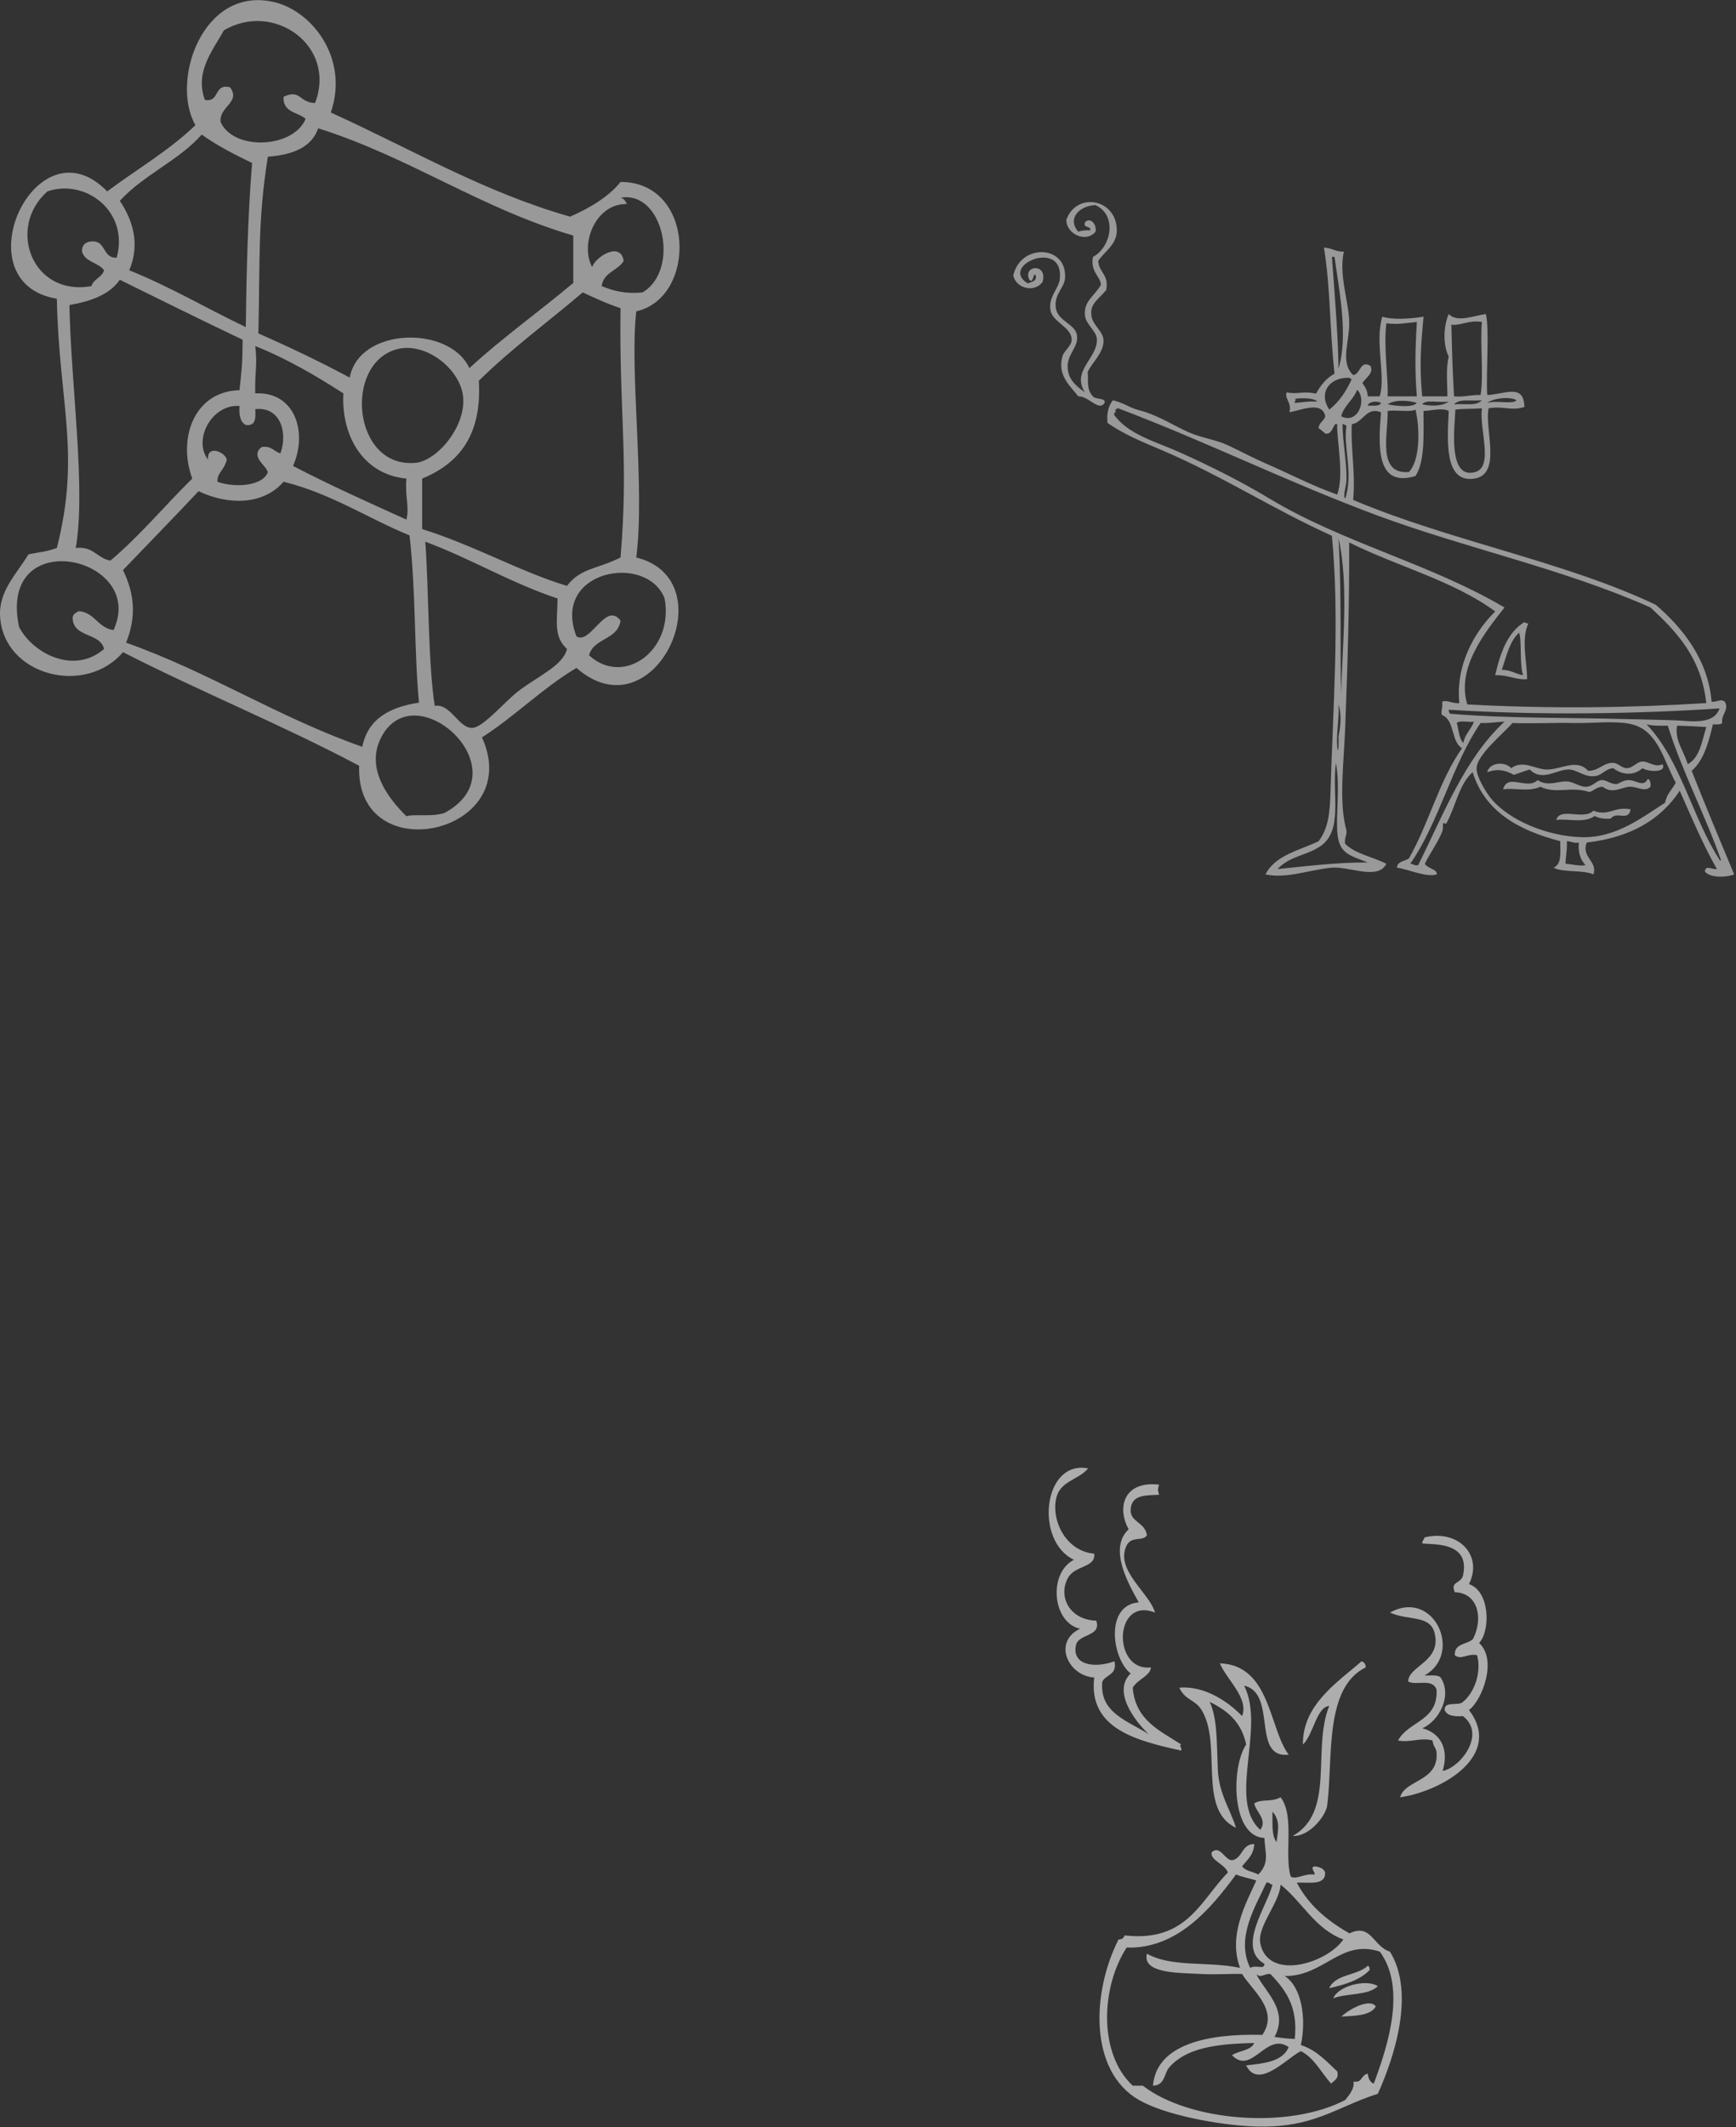 <svg
	width="490"
	height="600"
	viewBox="0 0 490 600"
	fill="none"
	xmlns="http://www.w3.org/2000/svg"
>
	<rect x="0" y="0" width="490" height="600" fill="#333333" stroke="none"/>
	<path
		fill-rule="evenodd"
		clip-rule="evenodd"
		d="M386.045 554.505C386.593 554.529 386.498 555.198 386.617 555.651C383.925 558.491 379.684 559.779 375.181 560.806C376.92 556.796 383.091 557.274 386.045 554.505Z"
		fill="white"
		fill-opacity="0.6"
	/>
	<path
		fill-rule="evenodd"
		clip-rule="evenodd"
		d="M388.903 560.233C386.258 562.929 380.135 562.142 376.323 563.669C377.657 560.161 385.71 558.109 388.903 560.233Z"
		fill="white"
		fill-opacity="0.6"
	/>
	<path
		fill-rule="evenodd"
		clip-rule="evenodd"
		d="M388.331 565.961C386.783 568.609 382.542 568.562 378.611 568.824C380.779 566.7 386.711 563.526 388.331 565.961Z"
		fill="white"
		fill-opacity="0.6"
	/>
	<path
		fill-rule="evenodd"
		clip-rule="evenodd"
		d="M414.634 446.829C420.543 448.786 420.757 459.931 417.493 463.439C422.663 468.116 418.446 479.452 414.634 482.339C424.307 495.059 407.248 505.178 395.193 506.967C396.527 501.956 406.081 502.576 405.485 494.367C405.39 492.935 404.58 492.84 404.342 490.931C401.149 489.976 397.885 491.646 394.621 490.931C397.528 485.442 405.962 485.489 405.485 476.612C404.342 473.247 399.815 475.538 397.48 474.321C397.48 469.858 406.986 468.713 404.914 460.575C403.603 455.444 397.337 457.186 392.334 454.848C404.818 447.975 413.085 466.541 402.055 472.603C403.698 472.674 405.795 472.292 406.629 473.175C410.012 478.306 406.176 485.418 401.483 487.494C406.367 488.759 409.131 493.054 407.201 499.522C412.275 498.567 419.542 489.045 412.919 484.058C410.489 484.201 408.392 484.01 407.773 482.339C407.582 479.667 411.727 481.337 412.919 480.048C415.992 477.614 418.279 471.911 416.921 466.875C414.253 466.255 412.418 468.379 410.632 466.875C410.441 463.439 414.158 463.916 415.778 462.293C418.899 455.993 416.85 449.216 410.632 449.12C409.297 446.089 412.132 446.782 412.919 444.538C415.087 435.04 405.223 435.685 401.483 435.374C401.316 434.444 402.031 434.396 402.055 433.656C411.442 431.294 418.732 438.548 414.634 446.829Z"
		fill="white"
		fill-opacity="0.6"
	/>
	<path
		fill-rule="evenodd"
		clip-rule="evenodd"
		d="M384.329 468.594C385.02 468.832 385.497 469.333 385.473 470.312C373.656 476.159 376.324 496.014 374.609 509.258C374.228 512.241 369.51 518.136 364.888 517.85C376.967 511.096 370.273 493.317 375.181 481.194C371.607 481.433 370.725 489.308 367.747 492.076C367.652 480.884 377.372 474.607 384.329 468.594Z"
		fill="white"
		fill-opacity="0.6"
	/>
	<path
		fill-rule="evenodd"
		clip-rule="evenodd"
		d="M324.29 489.212C320.144 485.322 313.973 476.994 319.143 472.03C313.902 467.997 311.734 452.724 321.431 451.984C318.524 446.805 312.782 436.758 318.572 431.365C315.093 425.041 317.38 417.643 327.149 418.765C326.744 420.531 326.744 419.863 327.149 421.628C322.979 421.796 319.501 421.7 319.143 425.638C318.81 429.384 323.241 429.265 323.718 433.083C322.503 434.873 319.382 433.155 318 435.947C314.593 442.82 324.552 449.383 326.005 454.848C314.259 450.242 313.973 471.624 324.861 470.312C324.647 472.794 321.288 473.462 319.715 476.039C320.454 485.227 327.411 488.186 333.438 492.076C332.581 492.315 333.653 492.816 333.438 493.794C321.383 491.098 307.088 487.852 308.851 473.175C301.37 472.698 297.129 463.033 304.848 459.43C296.867 457.544 295.914 443.608 303.133 439.956C292.007 434.778 294.318 411.725 307.136 414.183C304.205 417.691 298.797 417.619 297.987 423.347C297.01 430.1 301.584 437.665 308.851 438.238C309.304 442.271 303.395 441.436 301.418 445.111C298.606 450.313 301.846 456.9 309.423 457.139C310.971 461.673 304.42 460.766 303.705 464.012C302.466 469.644 308.851 470.67 314.569 468.594C315.403 472.483 312.163 472.293 311.138 474.321C310.233 483.222 318.5 485.418 324.29 489.212Z"
		fill="white"
		fill-opacity="0.6"
	/>
	<path
		fill-rule="evenodd"
		clip-rule="evenodd"
		d="M344.302 469.166C358.645 469.691 358.145 487.494 363.743 494.94C353.117 496.133 360.622 477.591 351.164 475.467C357.287 487.447 346.375 507.874 355.738 516.131C357.835 513.244 354.404 511.001 354.023 508.686C356.119 507.302 358.693 508.447 361.456 506.968C365.506 512.146 362.409 523.195 364.315 529.305C365.721 530.283 368.151 528.469 370.605 528.732C372.201 528.97 369.176 526.584 371.177 526.441C372.511 526.632 373.631 527.037 374.036 528.159C374.155 531.906 369.533 530.904 366.031 531.023C369.366 537.418 374.703 541.81 380.897 545.341C387.02 542.358 387.568 549.04 392.333 550.496C399.529 562.214 393.501 580.398 388.903 590.588C376.823 594.407 370.534 600.683 352.879 599.752C343.444 599.251 328.768 596.554 321.43 592.306C307.397 584.193 308.088 562.118 315.712 547.06C316.689 547.084 317.189 546.63 317.428 545.914C335.058 547.919 338.822 536.034 346.589 528.159C345.636 525.677 341.443 524.699 342.015 522.432C344.469 520.379 345.565 524.579 347.733 524.723C350.806 524.174 350.401 520.141 354.023 520.141C353.88 523.243 351.998 524.603 350.592 526.441C351.545 527.777 353.689 527.92 355.166 528.732C358.43 525.391 357.072 522.742 356.882 518.422C347.542 518.088 347.399 498.543 351.736 492.076C350.497 485.871 346.47 482.459 341.443 480.049C343.587 484.678 343.421 490.907 343.73 498.949C343.992 505.894 347.233 510.285 348.877 515.559C337.846 510.428 345.112 492.028 339.156 482.34C337.321 479.333 334.51 479.619 332.866 476.039C339.823 475.419 346.566 479.834 350.592 484.058C352.546 478.999 346.327 473.892 344.302 469.166ZM360.313 519.568C360.932 515.368 361.194 513.435 359.169 510.977C359.193 514.198 358.859 517.778 360.313 519.568ZM348.877 528.732C341.538 538.659 332.199 549.732 317.999 549.351C310.78 560.448 309.946 579.205 319.715 588.297C320.668 588.297 321.621 588.297 322.574 588.297C335.487 598.368 363.791 600.731 379.754 592.306C381.088 590.517 382.303 589.156 382.041 587.152C384.733 587.462 383.685 585.744 386.044 584.861C386.234 586.197 386.639 587.319 387.759 587.725C391.833 576.842 396.956 560.71 389.474 550.496C378.42 546.821 373.75 557.512 362.6 557.369C367.389 560.4 368.794 569.254 367.174 576.842C371.653 578.274 374.393 581.448 377.467 584.288C377.967 586.507 376.514 586.77 375.751 587.725C372.892 584.67 371.105 580.541 367.174 578.561C363.434 580.327 355.166 589.634 351.736 582.57C356.906 582.021 362.076 581.472 363.743 577.415C357.382 573 353.38 585.505 347.733 579.706C349.663 578.394 352.998 578.489 354.023 576.27C342.801 576.461 334.677 577.821 330.007 583.143C328.601 584.742 328.864 588.226 325.433 588.297C326.433 576.508 341.181 573.549 356.31 573.979C361.075 566.939 353.427 561.474 350.592 556.796C347.876 556.653 343.73 557.035 339.156 556.796C332.604 556.462 322.359 556.701 323.717 551.069C330.889 555.054 340.657 553.097 350.02 555.078C346.589 545.89 351.664 536.917 354.595 530.45C352.76 529.806 350.616 529.472 348.877 528.732ZM352.879 555.078C354.642 554.076 356.929 555.746 356.882 553.933C348.924 549.375 357.716 537.586 359.169 531.596C358.43 531.572 358.383 530.856 357.454 531.023C354.499 537.586 348.662 546.511 352.879 555.078ZM355.738 548.205C357.954 558.825 374.441 553.885 379.182 547.06C371.105 544.077 367.627 536.488 361.456 531.596C361.17 536.726 354.761 543.432 355.738 548.205ZM359.741 574.551C361.861 574.814 362.362 574.981 365.459 575.124C366.459 565.722 362.647 561.14 358.597 556.796C356.834 556.605 355.857 558.133 354.595 556.796C356.882 561.689 363.886 566.915 359.741 574.551Z"
		fill="white"
		fill-opacity="0.6"
	/>
	<path
		fill-rule="evenodd"
		clip-rule="evenodd"
		d="M309.983 73.59C310.155 76.914 313.106 77.46 312.231 81.83C309.858 84.655 307.454 85.763 308.109 89.321C308.578 91.865 311.466 93.566 311.482 96.063C311.513 99.762 307.906 102.525 306.985 105.053C307.329 106.192 306.423 109.766 308.484 111.795C309.155 112.778 312.95 112.123 311.482 114.042C309.702 115.619 307.141 111.701 304.362 111.795C302.176 108.97 298.397 105.974 299.865 100.558C300.302 98.919 302.582 97.562 302.488 95.689C302.301 92.13 297.039 90.897 296.493 87.448C295.899 83.734 298.788 81.455 299.116 78.833C300.552 67.019 281.737 74.885 290.122 79.957C291.09 79.427 292.652 79.489 292.37 77.71C291.574 76.446 291.699 80.394 290.497 78.833C288.686 74.666 295.899 74.214 294.244 79.582C291.855 82.688 286.765 81.284 286 77.71C288.092 68.502 301.286 69.11 300.615 78.459C300.412 81.221 297.554 82.938 297.991 86.699C298.444 90.632 303.503 91.303 303.987 94.565C304.502 98.014 301.021 99.934 301.364 103.929C301.661 107.347 304.05 109.095 306.236 110.671C302.317 104.631 309.796 101.104 309.608 95.689C309.53 93.348 306.485 91.584 306.236 88.947C305.861 84.889 308.859 83.656 310.732 80.332C310.67 77.991 307.703 76.727 308.484 72.466C313.527 69.875 315.542 60.823 309.234 57.858C304.721 57.967 301.083 61.697 304.362 65.349C305.299 65.037 306.376 64.865 307.735 64.975C307.953 63.508 305.674 64.538 306.236 62.727C307.516 61.182 309.624 62.992 309.234 65.349C306.485 68.673 300.927 65.958 300.989 61.978C303.847 54.019 315.214 56.032 315.229 64.975C315.245 69.048 311.638 71.014 309.983 73.59Z"
		fill="white"
		fill-opacity="0.5"
	/>
	<path
		fill-rule="evenodd"
		clip-rule="evenodd"
		d="M430.272 175.471C430.569 175.674 430.881 175.861 431.397 175.845C429.226 180.418 431.131 187.238 431.022 191.577C428.118 191.889 425.354 190.25 422.028 190.453C423.48 184.164 425.479 178.405 430.272 175.471ZM423.902 188.955C426.431 188.924 427.743 190.11 429.898 190.453C428.836 187.238 429.617 180.715 428.773 178.467C426.072 180.886 425.198 185.131 423.902 188.955Z"
		fill="white"
		fill-opacity="0.5"
	/>
	<path
		fill-rule="evenodd"
		clip-rule="evenodd"
		d="M469.246 215.549C470.589 218.124 464.905 217.672 463.625 216.673C460.939 219.061 457.489 218.421 455.381 216.673C452.929 216.907 452.352 218.655 450.134 218.92C447.121 219.295 445.122 217 442.64 217.047C439.236 217.11 435.239 220.574 431.773 217.047C430.227 217.5 428.821 218.093 427.276 218.546C424.902 217.235 422.81 216.751 419.781 217.796C420.499 214.94 424.887 214.769 426.526 216.673C429.883 214.316 433.068 216.844 436.269 217.047C440.298 217.313 444.966 213.739 448.261 217.422C451.337 217.469 452.555 215.05 455.381 215.174C456.692 215.237 457.785 216.657 459.128 216.673C460.893 216.704 461.923 214.847 463.625 214.8C465.374 214.753 467.122 216.61 469.246 215.549Z"
		fill="white"
		fill-opacity="0.5"
	/>
	<path
		fill-rule="evenodd"
		clip-rule="evenodd"
		d="M465.123 219.669C465.779 220.013 465.951 220.84 465.873 221.917C464.14 223.587 462.001 221.745 459.877 221.917C457.582 222.104 455.084 224.055 452.382 221.917C450.665 221.948 449.947 222.978 448.635 223.415C443.326 221.651 439.392 224.102 434.77 221.917C431.413 223.477 427.322 222.12 424.277 222.666C425.526 217.906 430.96 222.978 434.02 220.044C436.831 221.948 439.657 220.309 442.265 220.418C444.201 220.497 446.059 222.104 447.886 221.917C449.681 221.729 450.665 220.169 452.008 220.044C453.241 219.919 454.6 221.152 456.13 221.168C456.864 221.168 457.941 220.138 459.502 220.044C461.72 219.919 463.89 222.26 465.123 219.669Z"
		fill="white"
		fill-opacity="0.5"
	/>
	<path
		fill-rule="evenodd"
		clip-rule="evenodd"
		d="M460.252 228.284C459.658 231.889 456.379 228.612 454.631 230.906C452.741 231.031 451.227 230.813 450.134 230.157C447.105 232.342 442.483 230.813 439.266 231.281C440.313 227.535 447.089 231.499 449.759 228.659C454.1 230.391 455.505 227.379 460.252 228.284Z"
		fill="white"
		fill-opacity="0.5"
	/>
	<path
		fill-rule="evenodd"
		clip-rule="evenodd"
		d="M402.168 243.641C403.058 245.108 405.727 245.124 405.54 246.638C402.62 247.621 396.578 244.89 394.298 244.765C394.407 242.877 396.5 242.97 397.671 242.143C403.26 232.373 406.29 220.044 412.66 211.054C409.537 209.182 410.646 203.079 407.039 201.69C406.524 201.066 407.351 199.505 407.039 197.945C408.46 197.305 409.85 198.522 411.911 198.319C410.818 187.769 416.064 178.327 422.028 172.474C410.412 163.859 394.298 159.739 380.808 152.997C380.901 170.383 380.37 187.332 379.683 205.436C379.309 215.331 377.81 226.255 380.058 234.277C380.183 235.776 379.387 236.353 379.683 238.023C382.572 240.879 387.506 241.691 391.3 243.641C388.896 248.479 380.652 244.172 375.561 244.765C368.801 245.545 363.039 247.886 357.199 246.638C359.901 241.222 366.708 239.911 372.189 237.274C374.921 233.684 375.374 229.408 375.561 223.04C376.233 199.459 378.185 174.784 375.936 151.124C359.698 143.82 345.005 134.269 328.345 127.152C322.974 124.858 317.462 122.689 312.606 119.286C312.309 116.368 312.95 114.386 314.105 112.919C315.869 113.278 317.431 114.058 318.977 114.792C320.678 115.588 321.693 115.697 323.473 116.29C327.689 117.694 331.358 120.067 335.465 121.908C339.009 123.5 343.069 123.953 346.707 125.654C350.142 127.261 353.39 129.025 356.825 130.523C363.773 133.551 370.409 137.031 377.435 139.513C379.449 134.019 377.31 124.483 377.435 119.661C376.248 118.99 376.311 122.767 374.062 122.283C373.454 121.768 372.876 121.222 372.189 120.785C372.283 119.13 373.719 118.818 374.062 117.414C373.188 113.028 367.224 115.697 363.945 116.29C364.71 113.543 362.383 112.279 363.195 110.671C366.224 111.327 367.989 110.203 371.439 111.046C372.751 108.736 374.297 106.66 376.686 105.428C375.28 92.848 375.546 80.956 373.688 69.844C375.874 69.906 376.967 71.061 379.309 70.968C377.904 77.398 380.48 84.499 380.808 90.07C381.167 96.235 378.013 101.916 381.932 105.802C384.118 105.521 383.806 101.495 386.803 103.18C387.896 105.287 385.367 106.629 384.555 108.049C385.273 109.08 385.992 110.11 386.054 111.795C387.178 111.795 388.302 111.795 389.427 111.795C391.222 106.083 387.959 96.547 390.176 89.321C392.83 90.227 397.827 89.992 401.793 89.321C401.059 97.718 400.606 102.79 401.418 111.795C403.791 111.795 406.165 111.795 408.538 111.795C408.585 109.126 408.023 104.179 408.913 100.558C407.336 97.515 407.32 92.255 408.913 88.572C411.27 91.085 415.814 89.072 419.405 88.572C420.451 93.036 419.405 105.303 419.78 111.421C424.792 111.218 430.116 108.034 430.273 114.792C426.635 116.009 424.308 114.433 420.155 115.166C418.984 121.112 424.027 133.91 416.033 135.018C407.539 136.204 408.538 124.109 408.913 115.915C407.023 114.916 403.885 115.884 401.793 115.915C401.808 122.798 402.214 130.071 399.544 134.269C388.334 137.671 389.021 125.857 389.801 116.29C385.648 114.604 384.774 119.193 381.557 119.661C381.198 126.778 382.666 133.036 381.932 141.011C409.147 152.544 441.749 158.397 467.371 170.602C474.96 177.125 482.126 186.052 483.11 197.945C484.531 198.116 485.78 196.977 486.857 197.945C488.153 200.348 485.78 201.347 486.108 203.938C485.624 204.453 484.484 204.312 483.485 204.312C482.251 209.447 480.909 214.472 477.489 217.422C481.611 227.863 485.265 236.509 489.481 246.638C488.247 247.278 483.126 247.964 481.236 245.889C481.283 243.813 483.235 245.343 484.609 245.14C480.674 238.21 477.458 230.578 474.116 223.04C468.73 231.265 460.095 236.244 447.885 237.648C446.214 241.769 451.008 242.892 449.759 246.638C446.73 245.296 441.452 246.201 438.517 244.765C440.734 243.641 440.437 241.207 440.39 237.274C428.711 234.215 419.171 229.018 415.658 217.797C411.77 221.277 410.818 227.691 408.163 232.404C406.696 231.577 407.664 233.029 407.039 234.652C405.93 237.539 403.51 240.817 402.168 243.641ZM377.81 103.929C380.636 94.721 377.904 81.487 376.686 72.466C376.436 72.466 376.186 72.466 375.936 72.466C376.764 83.344 377.7 95.314 377.81 103.929ZM391.3 91.194C390.488 98.202 391.925 107.019 391.675 111.795C394.423 111.795 397.171 111.795 399.919 111.795C399.31 104.538 399.466 98.436 399.919 90.82C396.765 91.1 394.657 91.615 391.3 91.194ZM409.662 91.569C409.818 99.185 410.053 105.552 410.412 111.795C413.316 112.076 415.174 111.311 417.906 111.421C418.828 105.818 417.719 96.688 418.281 90.82C414.612 90.18 411.942 92.006 409.662 91.569ZM375.187 115.541C378.013 113.371 379.965 110.328 381.557 106.926C381.073 106.91 381.042 106.442 380.433 106.551C375.124 106.582 372.111 110.843 375.187 115.541ZM378.559 117.414C383.259 119.848 385.945 112.763 383.056 109.922C381.994 112.856 379.418 114.277 378.559 117.414ZM365.444 113.668C367.551 113.527 369.363 113.09 371.814 113.293C370.737 111.967 365.803 112.341 365.444 112.544C366.084 112.7 365.366 113.028 365.444 113.668ZM419.78 113.668C422.247 112.825 426.947 114.152 428.024 112.919C426.744 111.842 421.591 112.154 419.78 113.668ZM391.675 114.042C393.471 114.448 398.748 115.119 399.919 113.668C397.999 112.981 393.845 112.575 391.675 114.042ZM410.412 114.042C413.987 113.793 416.517 114.62 418.281 112.919C414.784 113.2 412.02 112.373 410.412 114.042ZM386.054 114.417C387.506 114.37 389.349 114.714 389.801 113.668C388.896 113.044 386.273 113.184 386.054 114.417ZM401.418 114.042C403.823 114.573 406.945 114.667 408.913 113.293C405.977 113.652 402.464 112.591 401.418 114.042ZM465.872 171.351C441.14 160.395 413.925 154.698 389.052 145.506C363.898 136.204 340.196 124.421 315.604 115.166C315.229 115.166 315.151 115.463 314.855 115.541C314.855 115.79 314.855 116.04 314.855 116.29C314.558 116.368 314.417 116.602 314.48 117.039C318.539 122.626 326.268 124.577 332.842 127.527C341.789 131.522 350.407 135.876 358.324 140.636C379.121 153.153 403.62 158.943 424.652 171.351C419.202 178.327 411.021 188.346 414.159 198.694C437.955 199.989 460.329 199.646 481.611 198.319C480.206 185.49 473.258 178.218 465.872 171.351ZM410.786 115.541C410.74 119.302 408.335 135.471 416.407 133.145C421.654 131.647 417.485 121.003 418.281 115.166C414.253 115.447 413.644 115.197 410.786 115.541ZM391.675 115.915C391.862 122.283 388.552 133.894 397.671 133.145C400.762 129.993 400.872 121.253 399.544 115.541C398.139 116.321 394.08 115.572 391.675 115.915ZM380.058 135.393C380.027 136.922 378.965 140.012 379.683 140.636C382.072 133.629 379.075 126.013 380.058 120.036C379.574 120.02 379.543 119.552 378.934 119.661C378.95 124.593 380.183 130.508 380.058 135.393ZM378.559 195.697C378.809 182.806 380.823 164.952 377.81 151.873C378.762 169.431 378.153 183.415 378.559 195.697ZM377.435 210.68C377.81 213.567 377.888 208.745 377.81 207.683C378.466 204.468 378.669 201.503 377.81 198.694C378.044 203.032 377.154 206.279 377.435 210.68ZM408.913 200.192C408.897 200.707 409.084 201.019 409.287 201.316C425.417 202.689 443.341 202.393 458.378 202.814C462.734 202.939 468.043 203.001 472.992 203.189C477.021 203.345 483.735 204.624 485.358 199.817C462.781 201.347 434.644 201.831 408.913 200.192ZM413.035 209.556C413.488 207.012 415.252 205.779 416.033 203.563C414.518 203.797 412.051 203.079 411.161 203.938C411.598 204.812 411.723 208.401 413.035 209.556ZM417.906 203.938C409.818 215.705 406.212 231.952 398.045 243.641C398.935 243.641 399.154 244.281 400.294 244.016C407.476 229.595 413.441 213.942 424.652 203.563C421.622 203.672 421.107 204 417.906 203.938ZM460.626 204.312C456.114 203.189 449.571 204.063 444.138 203.938C438.251 203.797 432.474 204.172 426.9 203.938C424.495 206.794 416.891 212.849 416.782 216.673C416.704 219.092 419.483 223.571 420.904 225.288C425.901 231.343 436.612 235.854 446.386 236.15C456.036 236.447 463.639 230.485 469.994 226.411C470.4 223.946 472.009 222.681 472.992 220.793C469.604 214.519 467.98 206.123 460.626 204.312ZM485.358 242.518C485.358 242.721 485.655 242.939 485.733 242.518C481.158 229.486 474.96 218.077 470.744 204.687C468.589 204.718 466.419 204.765 464.748 204.312C474.398 214.285 477.645 230.641 485.358 242.518ZM476.365 215.549C479.8 213.739 480.378 209.072 481.611 205.061C477.661 204.89 477.848 204.812 473.367 204.687C472.602 208.791 475.397 212.006 476.365 215.549ZM372.564 238.772C368.613 241.41 364.116 241.394 360.572 245.14C368.832 244.312 377.154 243.251 386.054 243.267C380.714 241.176 377.779 240.77 377.435 234.277C377.154 228.768 378.247 221.495 377.06 215.175C375.889 224.305 379.246 234.324 372.564 238.772ZM441.889 243.641C443.373 243.688 446.027 244.422 447.51 244.016C446.199 242.58 445.371 240.66 445.637 237.648C444.138 237.914 443.498 237.289 442.264 237.274C442.342 240.302 441.921 241.347 441.889 243.641Z"
		fill="white"
		fill-opacity="0.5"
	/>
	<path
		fill-rule="evenodd"
		clip-rule="evenodd"
		d="M93.375 31.738C116.263 42.123 136.708 54.251 160.93 61.112C167.152 58.405 172.189 55.067 175.152 51.321C196.3 51.284 196.782 83.996 179.596 87.816C177.634 104.543 182.115 137.515 179.596 157.246C205.226 163.588 184.708 207.686 162.708 188.4C153.041 194.149 145.448 201.975 136.041 207.983C148.411 235.354 100.301 245.739 101.375 215.994C79.856 204.571 56.486 195.076 34.708 183.95C24.227 196.337 1.301 190.737 0.042 174.158C-0.514 166.815 4.597 162.03 8.042 156.356C12.264 155.503 12.227 155.837 16.042 154.576C22.857 127.909 16.634 113.667 16.042 84.256C-11.255 79.768 10.153 33.296 30.264 53.991C38.56 47.76 47.782 42.457 55.153 35.299C48.041 22.874 57.19 -4.126 77.375 0.584C88.115 3.106 98.597 16.495 93.375 31.738ZM63.153 8.595C60.375 13.861 54.856 20.055 57.819 28.178C62.153 28.956 60.227 23.467 64.93 24.617C68.079 28.845 61.782 30.032 62.264 34.408C65.967 42.679 82.93 41.789 86.264 33.518C84.041 31.59 79.745 31.738 80.041 27.288C84.893 25.062 84.375 28.919 88.93 29.068C95.152 12.749 77.041 0.25 63.153 8.595ZM89.819 36.189C87.893 41.678 82.486 43.681 75.597 44.2C72.745 62.262 73.412 72.721 72.93 94.047C81.782 97.941 90.412 102.058 98.708 106.509C101.375 92.193 126.93 91.71 132.486 103.838C141.745 95.308 152.152 87.927 161.819 79.805C161.819 75.354 161.819 70.904 161.819 66.453C135.486 58.702 115.745 44.385 89.819 36.189ZM56.93 37.969C50.375 45.35 40.449 49.355 33.819 56.662C37.412 61.965 39.634 68.753 36.486 76.245C48.116 80.918 58.338 87 69.375 92.267C69.56 78.099 69.893 61.409 71.153 45.98C66.153 43.569 61.264 41.047 56.93 37.969ZM13.375 53.991C1.782 64.265 9.116 83.736 25.819 80.695C26.412 78.618 28.782 78.321 29.375 76.245C27.782 73.982 23.93 73.982 23.153 70.904C23.116 69.383 23.819 68.604 24.93 68.233C30.227 67.084 28.56 72.906 32.931 72.684C36.523 59.629 24.116 50.282 13.375 53.991ZM176.93 57.552C168.115 57.366 163.597 68.79 167.152 75.354C167.819 72.684 175.152 67.825 176.041 73.574C174.411 76.393 170.337 76.764 169.819 80.695C172.967 81.993 176.411 82.995 181.374 82.475C192.078 76.133 187.226 53.62 175.152 55.772C176.152 55.957 176.559 56.773 176.93 57.552ZM33.819 78.915C30.893 83.106 25.671 84.997 19.597 86.036C20.005 108.437 24.301 138.108 21.375 154.576C26.412 153.982 27.375 157.468 31.153 158.136C39.523 151.089 46.486 142.633 54.264 134.993C50.005 123.273 55.078 110.329 67.597 110.069C68.227 104.135 68.449 102.837 68.486 95.827C56.856 90.301 45.338 84.589 33.819 78.915ZM164.485 82.475C154.708 90.783 144.263 98.423 135.152 107.399C136.078 122.865 129.449 130.765 119.152 134.993C119.152 139.74 119.152 144.487 119.152 149.235C134.041 153.908 146.856 161.289 160.041 165.257C163.856 160.176 168.745 160.51 175.152 157.246C177.485 129.652 174.745 116.523 175.152 86.926C171.374 85.702 167.93 84.07 164.485 82.475ZM72.041 110.959C83.227 110.366 86.93 121.901 82.708 131.432C93.041 136.81 103.893 141.669 114.708 146.564C115.634 142.93 114.263 140.296 114.708 134.993C102.189 133.806 96.263 122.494 96.93 110.959C89.153 105.99 81.153 101.242 72.041 97.608C72.708 102.874 71.893 104.691 72.041 110.959ZM117.375 130.542C123.337 129.949 131.597 120.343 130.708 111.85C129.893 104.061 120.152 96.347 112.041 98.498C96.856 102.577 99.56 132.285 117.375 130.542ZM58.708 129.652C58.375 125.313 63.486 127.464 64.041 129.652C63.041 133.101 61.338 133.175 61.375 135.883C65.93 137.589 74.041 137.255 75.597 133.213C75.153 131.21 70.56 128.836 73.819 126.092C76.597 125.646 77.301 127.353 79.153 127.872C81.264 122.16 79.227 114.594 72.041 115.41C72.227 117.969 72.153 120.269 69.375 119.861C67.819 119.045 67.412 117.079 67.597 114.52C59.856 113.889 54.375 123.977 58.708 129.652ZM80.041 135.883C74.264 142.522 64.412 142.522 56.041 138.553C49.005 146.045 41.819 153.389 34.708 160.806C38.042 167.594 38.486 174.047 35.597 181.279C59.227 189.661 78.56 202.346 102.263 210.654C103.819 202.717 110.041 199.453 118.263 198.192C116.893 184.061 117.412 166.889 115.597 151.015C103.634 146.119 93.597 139.258 80.041 135.883ZM122.708 199.082C127.3 198.414 129.412 205.498 133.374 205.313C136.486 205.164 142.93 197.376 146.708 194.631C152.56 190.366 158.93 187.584 160.041 183.06C156.115 179.499 157.337 175.086 157.374 168.818C144.041 164.367 133.004 157.617 120.041 152.795C121.041 165.962 120.819 187.251 122.708 199.082ZM5.375 176.829C9.19 184.284 20.857 190.403 29.375 183.06C28.227 178.275 20.56 180.018 20.486 174.158C20.671 173.157 21.486 172.786 22.264 172.378C26.856 172.823 27.597 177.125 32.042 177.719C41.671 156.986 -0.81 147.492 5.375 176.829ZM187.596 168.818C182.596 155.837 155.485 160.806 162.708 179.499C166.708 181.984 170.93 169.485 175.152 175.048C174.411 180.538 167.56 179.907 166.263 184.84C176.078 193.815 190.3 183.393 187.596 168.818ZM107.597 207.983C103.152 216.588 109.3 224.896 114.708 230.236C116.708 229.532 121.671 230.496 125.375 229.346C147.745 217.441 117.152 189.513 107.597 207.983Z"
		fill="white"
		fill-opacity="0.5"
	/>
</svg>
